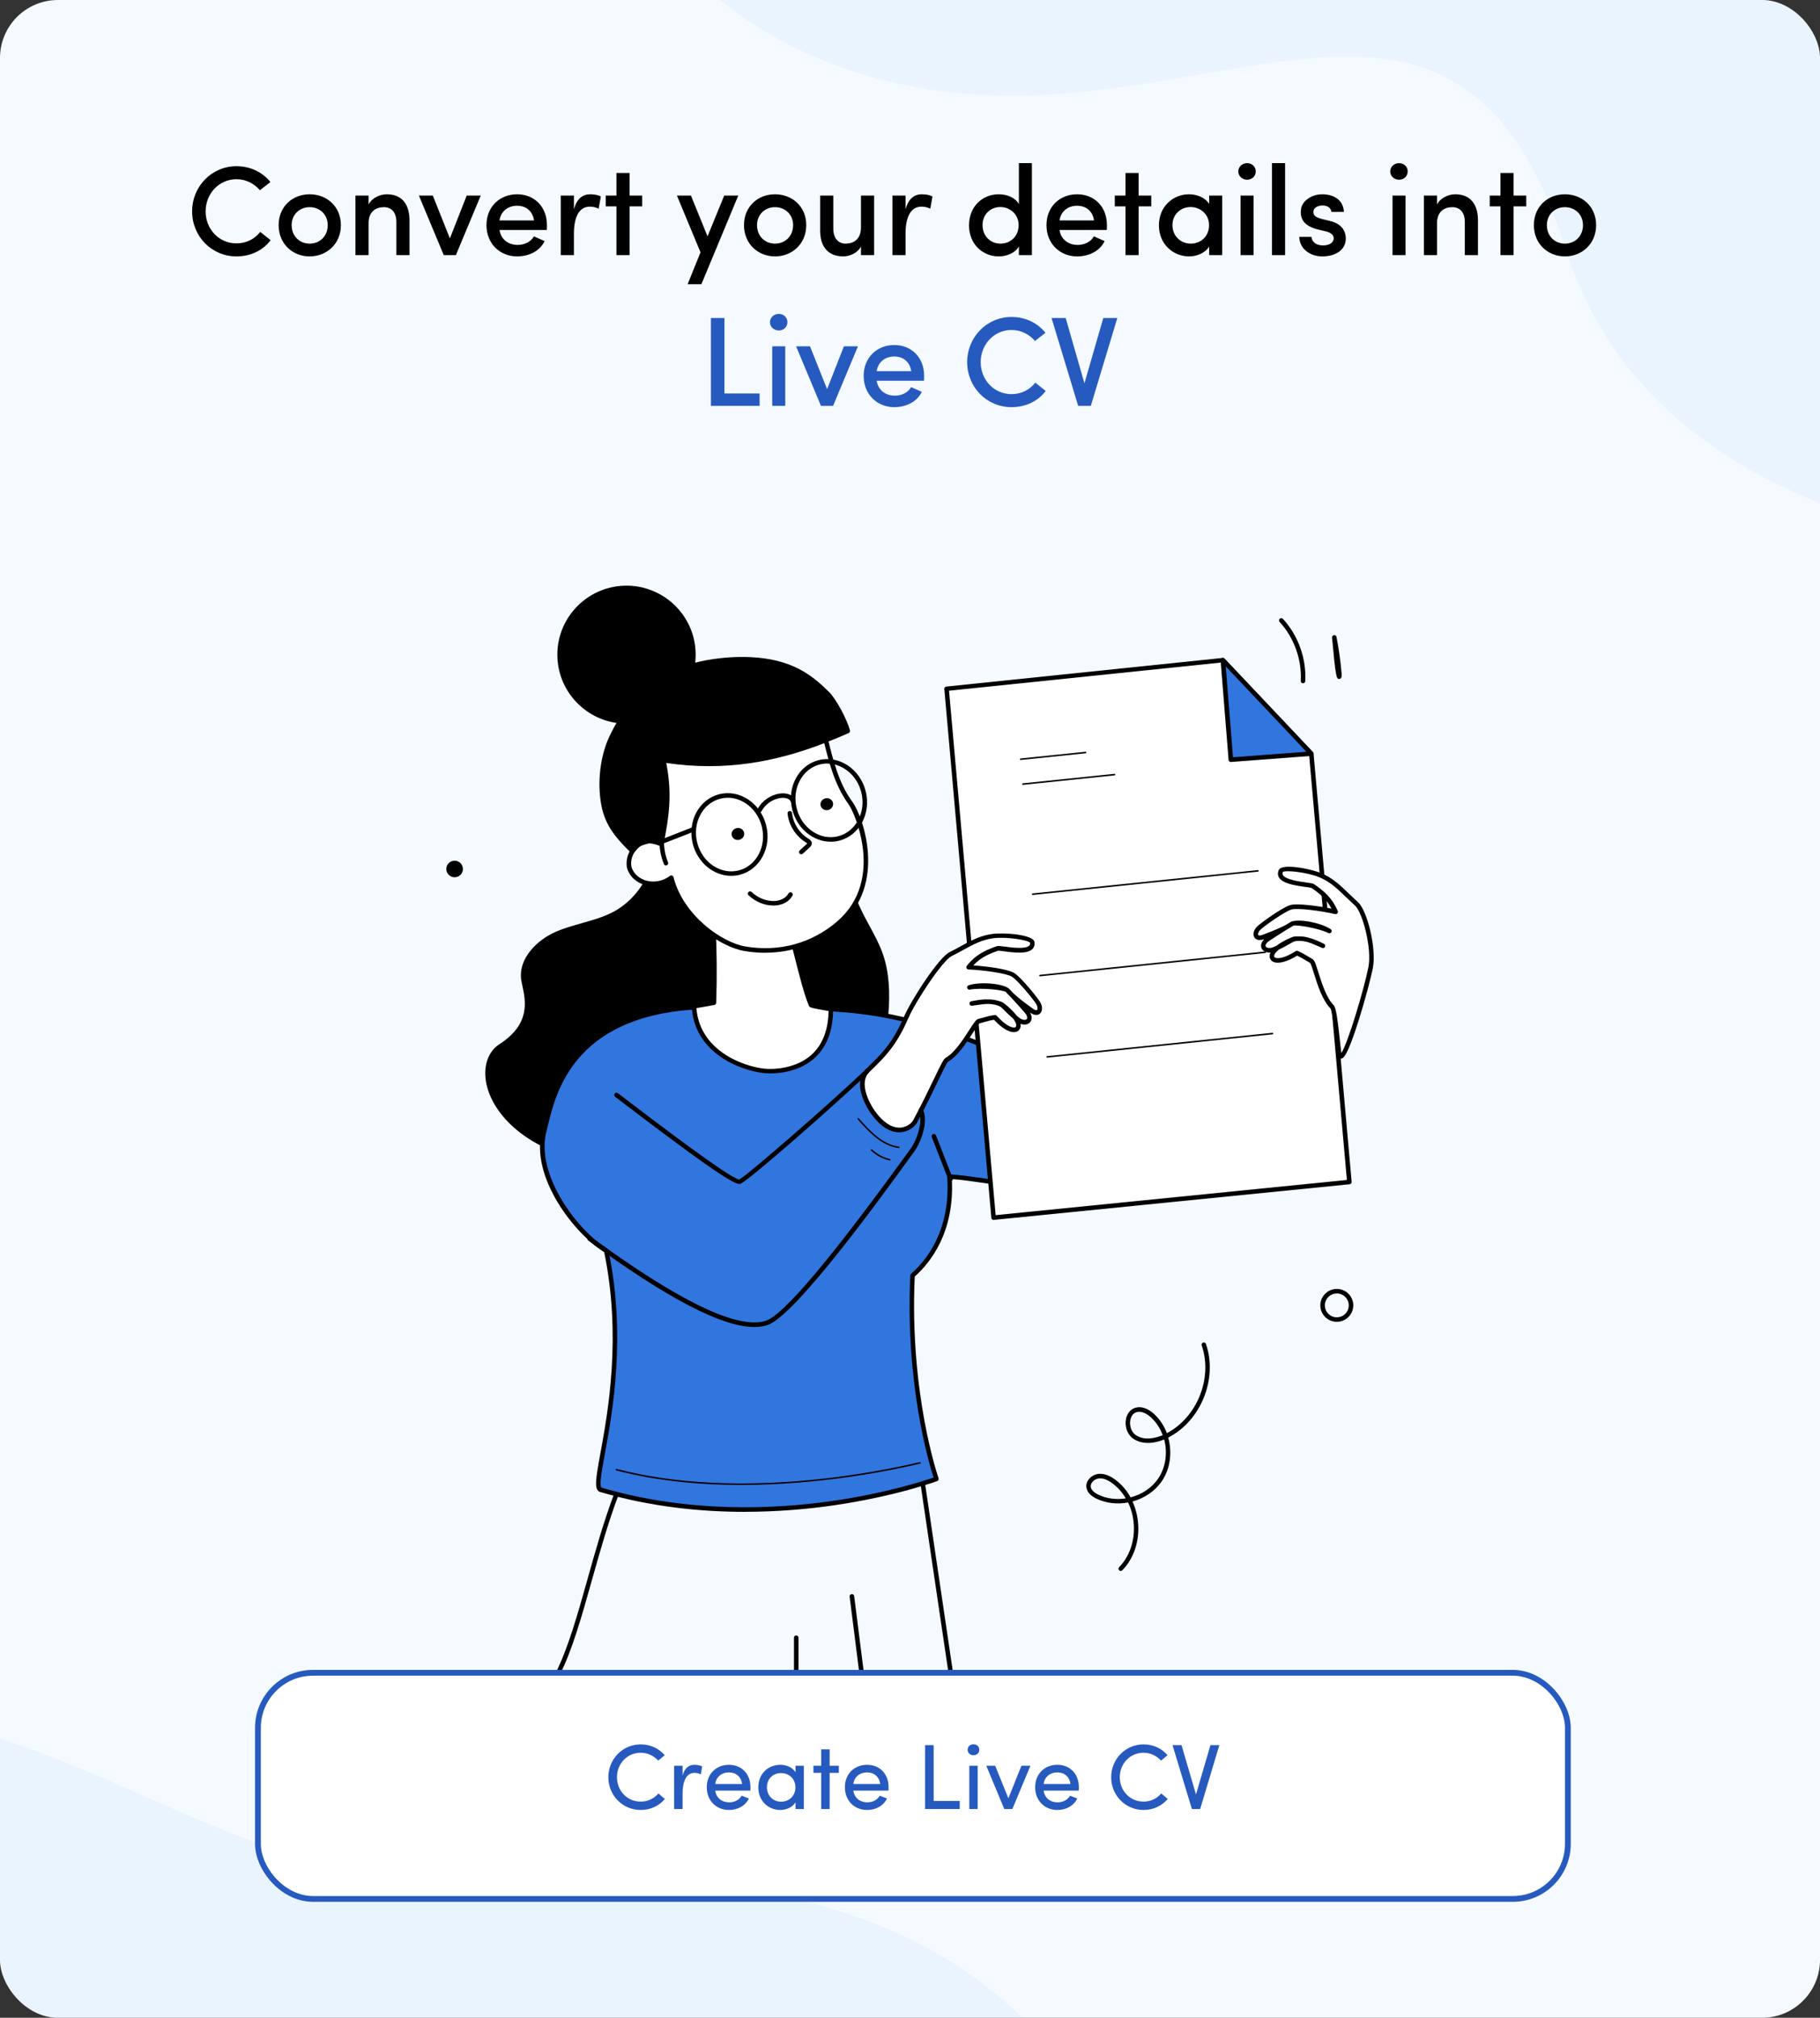 <svg width="314" height="348" viewBox="0 0 314 348" fill="none" xmlns="http://www.w3.org/2000/svg">
<rect x="0" y="0" width="314" height="348" fill="#333333" stroke="none"/>
<g clip-path="url(#clip0_3290_16811)">
<rect width="314" height="348" rx="10" fill="#F4FAFF"/>
<path opacity="0.2" d="M-166 355.519C-140.808 334.137 -113.365 292.148 -53.656 292.148C24.619 292.148 28.846 329.328 99.851 324.932C150.278 321.811 173.676 342.984 183 355.519L-166 355.519Z" fill="#C3DFFA"/>
<path opacity="0.2" d="M104.455 -46.211L362 -46.211L362 96.195C334.557 94.962 283.872 86.623 270.135 42.955C251.017 -17.819 207.03 25.728 155.599 14.562C117.33 6.253 100.98 -22.985 104.455 -46.211Z" fill="#C3DFFA"/>
<g clip-path="url(#clip1_3290_16811)">
<g clip-path="url(#clip2_3290_16811)">
<path d="M230.637 227.965C232.206 227.965 233.48 226.695 233.48 225.131C233.48 223.567 232.206 222.297 230.637 222.297C229.069 222.297 227.794 223.567 227.794 225.131C227.794 226.695 229.069 227.965 230.637 227.965ZM230.637 223.083C231.776 223.083 232.7 224.004 232.7 225.139C232.7 226.274 231.776 227.195 230.637 227.195C229.499 227.195 228.575 226.274 228.575 225.139C228.575 224.004 229.499 223.083 230.637 223.083Z" fill="black"/>
<path d="M79.477 149.871C79.477 149.3 79.007 148.831 78.433 148.831C77.86 148.831 77.39 149.3 77.39 149.871C77.39 150.443 77.86 150.911 78.433 150.911C79.007 150.911 79.477 150.443 79.477 149.871Z" fill="black"/>
<path d="M78.434 151.3C79.222 151.3 79.867 150.657 79.867 149.871C79.867 149.085 79.222 148.442 78.434 148.442C77.645 148.442 77 149.085 77 149.871C77 150.657 77.645 151.3 78.434 151.3ZM78.434 149.22C78.792 149.22 79.087 149.514 79.087 149.871C79.087 150.229 78.792 150.522 78.434 150.522C78.075 150.522 77.781 150.229 77.781 149.871C77.781 149.514 78.075 149.22 78.434 149.22Z" fill="black"/>
<path d="M113.442 141.138C114.581 147.474 111.698 154.579 105.996 157.611C102.89 159.263 99.275 159.66 96.049 161.057C92.824 162.454 89.79 165.511 90.315 168.98C90.658 171.282 92.784 176.299 86.357 180.428C81.053 183.833 84.55 197.274 103.105 200.259C108.791 201.172 104.61 197.298 110.097 195.559C115.513 193.844 120.06 189.93 123.254 185.238C126.447 180.547 128.366 175.101 129.664 169.583C131.162 163.232 131.83 156.365 129.338 150.324C126.853 144.282 120.418 139.479 113.442 141.138Z" fill="black"/>
<path d="M104.545 200.791C106.313 200.791 106.727 199.997 107.093 198.869C107.42 197.853 107.794 196.702 110.215 195.932C115.344 194.313 120.09 190.589 123.578 185.453C126.413 181.285 128.532 176.117 130.045 169.671C131.956 161.565 131.845 155.373 129.702 150.173C127.281 144.298 120.735 139.003 113.353 140.757C113.154 140.805 113.018 141.004 113.058 141.202C114.221 147.656 111.179 154.412 105.819 157.262C104.131 158.159 102.227 158.699 100.388 159.215C98.898 159.636 97.354 160.065 95.896 160.7C92.631 162.113 89.374 165.328 89.931 169.035C89.979 169.337 90.051 169.678 90.13 170.044C90.696 172.663 91.548 176.633 86.148 180.102C84.158 181.38 83.305 184 83.919 186.937C84.986 192.01 90.632 198.647 103.048 200.648C103.637 200.743 104.139 200.791 104.561 200.791H104.545ZM116.228 141.202C122.049 141.202 126.979 145.632 128.978 150.475C131.056 155.516 131.152 161.557 129.28 169.496C127.783 175.855 125.705 180.928 122.925 185.024C119.533 190.01 114.938 193.622 109.976 195.194C107.173 196.083 106.695 197.56 106.353 198.631C106.002 199.711 105.811 200.306 103.167 199.878C91.142 197.941 85.695 191.613 84.683 186.779C84.134 184.167 84.858 181.857 86.571 180.753C92.424 176.99 91.468 172.536 90.895 169.877C90.815 169.512 90.744 169.194 90.704 168.916C90.21 165.614 93.212 162.708 96.207 161.406C97.608 160.795 99.129 160.374 100.595 159.961C102.474 159.429 104.417 158.89 106.185 157.945C111.736 154.992 114.93 148.093 113.894 141.432C114.683 141.266 115.471 141.194 116.236 141.194L116.228 141.202Z" fill="black"/>
<path d="M135.764 125.809C133.885 134.954 144.174 147.918 147.933 156.468C149.151 159.247 150.927 161.779 151.931 164.645C153.125 168.051 153.157 171.751 152.831 175.347C152.217 182.135 150.171 189.105 145.376 193.971C140.582 198.838 132.571 200.957 126.662 197.528C121.477 194.511 119.104 188.041 119.431 182.063C119.757 176.085 122.313 170.48 125.013 165.138C131.496 152.301 126.94 136.875 135.756 125.801L135.764 125.809Z" fill="black"/>
<path d="M133.194 199.584C137.59 199.584 142.249 197.711 145.665 194.241C149.942 189.899 152.49 183.548 153.231 175.379C153.637 170.925 153.342 167.472 152.307 164.51C151.718 162.82 150.85 161.224 150.013 159.692C149.416 158.596 148.803 157.461 148.293 156.31C147.21 153.841 145.593 151.022 143.881 148.037C139.644 140.646 134.834 132.271 136.148 125.88C136.188 125.706 136.093 125.523 135.933 125.452C135.766 125.372 135.575 125.42 135.464 125.563C130.542 131.739 129.753 139.075 128.909 146.831C128.248 152.936 127.563 159.247 124.681 164.963C122.021 170.234 119.393 175.895 119.058 182.047C118.692 188.827 121.599 195.035 126.48 197.869C128.479 199.028 130.805 199.592 133.202 199.592L133.194 199.584ZM135.177 127.254C134.739 133.668 139.214 141.472 143.196 148.426C144.901 151.396 146.509 154.198 147.576 156.627C148.094 157.81 148.723 158.961 149.32 160.065C150.141 161.573 150.993 163.137 151.566 164.772C152.562 167.623 152.84 170.965 152.45 175.307C151.726 183.294 149.257 189.486 145.108 193.694C140.075 198.806 132.238 200.307 126.871 197.187C122.244 194.495 119.48 188.573 119.839 182.079C120.165 176.077 122.753 170.504 125.381 165.304C128.328 159.461 129.021 153.079 129.69 146.902C130.462 139.765 131.195 132.993 135.185 127.238L135.177 127.254Z" fill="black"/>
<path d="M123.159 172.942C123.326 168.067 123.246 163.256 123.047 159.612C125.022 158.628 127.149 157.945 129.331 157.588C130.31 157.429 131.417 157.366 132.166 157.961C132.636 158.334 134.873 156.365 135.104 156.905C136.697 160.628 138.322 169.591 139.915 173.315C140.034 173.6 147.52 174.625 147.639 174.91C148.157 176.125 144.334 181.015 143.944 181.269C123.525 194.797 112.511 174.537 112.511 174.537C112.511 174.537 117.401 174.037 123.151 172.942H123.159Z" fill="white"/>
<path d="M130.42 186.318C134.824 186.318 139.427 184.738 144.174 181.595C144.436 181.42 148.673 176.307 148.012 174.751C147.893 174.466 147.869 174.41 143.847 173.719C142.501 173.489 140.693 173.18 140.232 173.029C139.467 171.179 138.671 168.043 137.898 165.011C137.102 161.875 136.281 158.636 135.477 156.746C135.413 156.603 135.302 156.492 135.151 156.445C134.776 156.318 134.306 156.58 133.518 157.04C133.168 157.246 132.586 157.588 132.371 157.612C131.479 156.953 130.253 157.04 129.281 157.199C127.051 157.556 124.901 158.247 122.886 159.255C122.751 159.326 122.663 159.469 122.671 159.628C122.886 163.621 122.926 168.337 122.791 172.616C117.256 173.656 112.542 174.148 112.494 174.148C112.366 174.164 112.247 174.235 112.191 174.355C112.127 174.474 112.127 174.609 112.191 174.72C112.239 174.807 117.081 183.548 126.104 185.786C127.521 186.136 128.963 186.31 130.436 186.31L130.42 186.318ZM147.319 175.18C147.415 176.292 144.277 180.515 143.736 180.952C137.619 185.008 131.742 186.382 126.295 185.032C118.849 183.19 114.341 176.72 113.179 174.855C114.668 174.68 118.705 174.18 123.245 173.322C123.428 173.291 123.555 173.132 123.563 172.949C123.715 168.654 123.675 163.891 123.468 159.842C125.347 158.929 127.346 158.302 129.409 157.969C130.245 157.834 131.288 157.747 131.941 158.263C132.387 158.612 133.064 158.215 133.916 157.715C134.203 157.548 134.609 157.31 134.832 157.231C135.597 159.088 136.385 162.2 137.142 165.209C137.938 168.345 138.758 171.584 139.563 173.473C139.682 173.759 139.706 173.815 143.712 174.497C145.042 174.728 146.81 175.029 147.319 175.188V175.18Z" fill="black"/>
<path d="M141.981 125.595C143.088 130.016 143.988 134.756 146.735 138.503C148.232 140.551 152.78 152.158 144.768 159.144C140.555 162.812 134.782 164.677 128.506 163.621C124.254 162.899 117.524 158.104 115.812 151.38C113.287 153.285 109.72 152.483 108.676 149.951C108.071 148.49 108.963 146.013 110.715 145.418C112.069 144.957 112.228 144.91 113.55 145.283C113.048 142.012 112.252 138.789 110.827 135.359C112.642 130.54 117.102 126.69 121.968 123.872C123.577 122.943 125.273 122.094 127.097 121.617C132.305 120.276 140.85 121.054 141.989 125.595H141.981Z" fill="white"/>
<path d="M132.028 164.312C136.838 164.312 141.353 162.637 145.025 159.446C153.052 152.451 148.895 140.789 147.056 138.281C144.682 135.05 143.711 131.025 142.763 127.135C142.628 126.587 142.5 126.047 142.365 125.507C142.046 124.229 141.178 123.165 139.801 122.347C136.44 120.355 130.698 120.291 126.995 121.244C124.98 121.76 123.14 122.744 121.771 123.538C117.741 125.864 112.517 129.786 110.462 135.224C110.43 135.319 110.43 135.423 110.462 135.51C111.681 138.432 112.509 141.385 113.066 144.759C112.158 144.544 111.8 144.648 110.589 145.052C109.721 145.346 108.965 146.085 108.511 147.077C108.041 148.101 107.969 149.26 108.312 150.102C108.822 151.34 109.913 152.261 111.298 152.642C112.724 153.031 114.285 152.793 115.575 152.015C117.574 158.771 124.247 163.304 128.436 164.018C129.647 164.225 130.841 164.32 132.02 164.32L132.028 164.312ZM141.983 125.594L141.6 125.69C141.736 126.222 141.863 126.761 141.999 127.309C142.962 131.279 143.958 135.375 146.418 138.733C147.446 140.138 152.654 151.753 144.507 158.85C140.119 162.677 134.457 164.233 128.572 163.232C124.582 162.558 117.884 157.913 116.196 151.276C116.164 151.149 116.069 151.046 115.949 151.007C115.83 150.967 115.686 150.983 115.583 151.062C114.412 151.951 112.891 152.253 111.513 151.88C110.359 151.562 109.459 150.808 109.044 149.8C108.782 149.157 108.853 148.228 109.228 147.394C109.594 146.601 110.183 146.013 110.844 145.783C112.158 145.338 112.238 145.314 113.441 145.648C113.568 145.688 113.703 145.648 113.807 145.568C113.902 145.481 113.958 145.346 113.934 145.219C113.377 141.591 112.525 138.455 111.242 135.351C113.249 130.199 118.275 126.452 122.161 124.213C123.491 123.443 125.267 122.498 127.186 122.006C130.73 121.093 136.217 121.141 139.394 123.022C140.589 123.729 141.33 124.634 141.6 125.698L141.983 125.602V125.594Z" fill="black"/>
<path d="M126.159 151.054C126.645 151.054 127.139 150.999 127.625 150.872C129.321 150.443 130.73 149.308 131.591 147.688C132.443 146.077 132.65 144.171 132.18 142.322C131.208 138.487 127.577 136.09 124.081 136.979C120.593 137.86 118.546 141.694 119.525 145.529C120.362 148.823 123.165 151.054 126.151 151.054H126.159ZM125.554 137.582C128.19 137.582 130.675 139.583 131.423 142.52C131.845 144.179 131.662 145.886 130.898 147.331C130.141 148.76 128.915 149.752 127.433 150.125C124.367 150.903 121.158 148.76 120.29 145.346C119.422 141.933 121.214 138.527 124.28 137.749C124.702 137.638 125.132 137.59 125.554 137.59V137.582Z" fill="black"/>
<path d="M143.328 145.171C143.814 145.171 144.308 145.116 144.793 144.989C148.282 144.108 150.328 140.273 149.349 136.439C148.377 132.612 144.746 130.215 141.25 131.096C139.553 131.525 138.144 132.66 137.284 134.279C136.432 135.891 136.224 137.796 136.694 139.646C137.531 142.941 140.334 145.171 143.32 145.171H143.328ZM142.723 131.691C145.359 131.691 147.844 133.692 148.592 136.629C149.46 140.043 147.668 143.449 144.602 144.227C141.536 145.005 138.327 142.861 137.459 139.448C137.037 137.788 137.22 136.082 137.984 134.637C138.741 133.208 139.967 132.215 141.449 131.842C141.871 131.731 142.301 131.683 142.723 131.683V131.691Z" fill="black"/>
<path d="M96.597 113.837C96.072 107.502 100.802 101.953 107.149 101.429C113.505 100.905 119.071 105.62 119.597 111.948C120.122 118.275 115.392 123.832 109.045 124.356C102.69 124.88 97.123 120.164 96.597 113.837Z" fill="black"/>
<path d="M108.073 124.793C108.407 124.793 108.734 124.777 109.068 124.753C115.622 124.213 120.52 118.457 119.979 111.924C119.437 105.39 113.663 100.508 107.109 101.048C100.555 101.587 95.657 107.343 96.199 113.877C96.462 117.044 97.943 119.918 100.372 121.974C102.546 123.816 105.246 124.801 108.073 124.801V124.793ZM108.105 101.778C113.839 101.778 118.728 106.184 119.206 111.979C119.708 118.084 115.137 123.467 109.005 123.967C106.034 124.213 103.151 123.284 100.882 121.363C98.612 119.442 97.226 116.759 96.979 113.797C96.732 110.836 97.664 107.962 99.591 105.7C101.519 103.437 104.21 102.056 107.181 101.81C107.491 101.786 107.794 101.77 108.105 101.77V101.778Z" fill="black"/>
<path d="M114.092 145.569C115.143 140.281 115.605 136.598 114.459 131.12C126.866 133.089 136.781 130.239 146.258 126.079C145.812 124.364 144.036 120.887 142.738 119.609C139.56 116.473 136.176 114.012 129.335 113.718C124.541 113.512 118.584 114.464 114.427 116.838C110.293 119.196 107.466 123.038 105.531 127.087C103.986 130.302 103.397 134.819 104.122 138.757C104.743 142.131 106.431 144.14 109.107 146.775C109.728 146.037 110.301 145.315 111.289 145.132C112.276 144.949 113.049 145.18 114.084 145.569H114.092Z" fill="black"/>
<path d="M109.115 147.164C109.115 147.164 109.123 147.164 109.131 147.164C109.242 147.164 109.338 147.109 109.409 147.029L109.489 146.934C110.063 146.251 110.556 145.664 111.369 145.513C112.284 145.338 113.017 145.576 113.957 145.934C114.06 145.973 114.188 145.965 114.283 145.91C114.387 145.854 114.459 145.759 114.474 145.648C115.414 140.892 116.011 137.066 114.952 131.588C117.525 131.969 119.985 132.136 122.343 132.136C131.907 132.136 139.775 129.349 146.417 126.428C146.592 126.349 146.688 126.158 146.64 125.975C146.17 124.173 144.331 120.625 143.017 119.331C140.118 116.465 136.669 113.639 129.359 113.329C125.058 113.146 118.831 113.877 114.236 116.504C110.524 118.624 107.482 122.125 105.181 126.92C103.564 130.302 103.007 134.867 103.739 138.828C104.408 142.456 106.359 144.616 108.836 147.053C108.908 147.124 109.011 147.164 109.115 147.164ZM111.974 144.679C111.735 144.679 111.48 144.703 111.217 144.751C110.254 144.933 109.64 145.553 109.083 146.204C106.439 143.568 105.061 141.702 104.512 138.693C103.819 134.938 104.36 130.445 105.889 127.262C108.119 122.609 111.058 119.22 114.626 117.179C119.077 114.639 125.138 113.924 129.327 114.107C136.359 114.409 139.672 117.132 142.467 119.886C143.606 121.014 145.238 124.102 145.788 125.856C137.553 129.445 127.416 132.779 114.522 130.731C114.395 130.715 114.267 130.755 114.18 130.85C114.092 130.945 114.052 131.072 114.076 131.199C115.215 136.653 114.697 140.432 113.798 145.044C113.184 144.83 112.611 144.679 111.974 144.679Z" fill="black"/>
<path d="M133.461 156.175C134.918 156.175 136.137 155.54 136.726 154.46C136.83 154.269 136.758 154.031 136.567 153.928C136.376 153.825 136.137 153.896 136.033 154.087C135.571 154.928 134.568 155.413 133.381 155.397C132.035 155.373 130.721 154.817 129.678 153.841C129.519 153.69 129.272 153.698 129.129 153.857C128.977 154.015 128.985 154.262 129.145 154.404C130.331 155.516 131.828 156.151 133.373 156.175C133.405 156.175 133.437 156.175 133.469 156.175H133.461Z" fill="black"/>
<path d="M126.252 144.1C126.109 143.544 126.467 142.98 127.057 142.83C127.638 142.679 128.227 143.012 128.371 143.56C128.514 144.116 128.156 144.679 127.566 144.83C126.985 144.981 126.396 144.648 126.252 144.1Z" fill="black"/>
<path d="M141.584 138.963C141.441 138.408 141.799 137.844 142.389 137.693C142.97 137.542 143.559 137.876 143.703 138.423C143.846 138.979 143.488 139.543 142.898 139.694C142.317 139.844 141.728 139.511 141.584 138.963Z" fill="black"/>
<path d="M138.231 147.339C138.326 147.339 138.422 147.307 138.494 147.236L139.656 146.18C139.8 146.053 140.062 145.807 140.062 145.441C140.062 145.005 139.672 144.767 139.473 144.64C137.896 143.671 136.845 142.02 136.654 140.226C136.63 140.011 136.439 139.853 136.224 139.876C136.009 139.9 135.85 140.091 135.874 140.305C136.081 142.337 137.275 144.203 139.059 145.307C139.107 145.33 139.226 145.41 139.274 145.465C139.258 145.481 139.218 145.529 139.131 145.608L137.968 146.664C137.809 146.807 137.801 147.053 137.944 147.212C138.024 147.299 138.127 147.339 138.231 147.339Z" fill="black"/>
<path d="M131.049 140.107C131.192 140.107 131.327 140.027 131.399 139.892C132.02 138.694 133.326 137.796 134.712 137.622C135.413 137.534 136.225 137.717 136.424 138.233C136.504 138.432 136.727 138.535 136.926 138.463C137.125 138.384 137.229 138.162 137.157 137.963C136.799 137.018 135.62 136.725 134.617 136.852C132.976 137.058 131.447 138.114 130.706 139.535C130.611 139.726 130.682 139.964 130.874 140.059C130.929 140.091 130.993 140.099 131.057 140.099L131.049 140.107Z" fill="black"/>
<path d="M114.426 145.457C114.474 145.457 114.522 145.449 114.57 145.433L119.547 143.488C119.746 143.409 119.85 143.187 119.77 142.98C119.69 142.782 119.467 142.679 119.26 142.758L114.283 144.703C114.084 144.782 113.98 145.005 114.06 145.211C114.124 145.362 114.267 145.457 114.426 145.457Z" fill="black"/>
<path d="M114.891 149.26C114.939 149.26 114.986 149.252 115.042 149.228C115.241 149.149 115.337 148.919 115.257 148.72C114.763 147.521 114.524 146.196 114.556 144.902C114.556 144.687 114.389 144.505 114.174 144.505C113.959 144.505 113.776 144.671 113.776 144.886C113.744 146.291 114.007 147.72 114.54 149.022C114.604 149.173 114.747 149.268 114.899 149.268L114.891 149.26Z" fill="black"/>
<path d="M104.58 215.668C99.746 212.866 91.734 202.934 93.924 194.884C95.095 190.597 97.157 175.156 119.743 173.712C120.197 180.888 127.221 184.127 131.696 184.659C134.133 184.953 143.339 184.675 143.339 174.029C149.432 174.362 157.125 175.299 168.975 180.007C177.95 183.571 193.248 185.929 193.248 185.929C193.248 185.929 208.722 166.201 214.272 158.112C217.323 153.674 222.826 172.076 226.234 164.304C226.752 163.129 210.386 195.75 209.056 198.219C202.104 211.111 170.018 202.95 163.814 202.95C164.419 211.937 160.573 217.248 157.443 219.971C156.479 240.715 161.56 255.068 161.56 255.068C161.56 255.068 133.106 265.611 103.64 256.934C101.378 256.267 109.278 238.111 104.58 215.676V215.668Z" fill="#3176DF"/>
<path d="M128.525 260.737C134.275 260.737 139.459 260.252 143.704 259.641C154.415 258.101 161.622 255.465 161.694 255.434C161.893 255.362 161.997 255.14 161.925 254.941C161.877 254.799 156.9 240.493 157.816 220.161C160.492 217.788 164.704 212.548 164.219 203.355C165.517 203.419 167.651 203.72 170.279 204.101C181.962 205.792 203.719 208.928 209.389 198.401C210.074 197.131 214.605 188.136 218.993 179.443C221.924 173.624 224.934 167.654 226.089 165.408C226.264 165.138 226.432 164.828 226.583 164.463C226.71 164.161 226.519 163.979 226.4 163.923C226.057 163.764 225.914 164.034 225.715 164.415C225.635 164.566 225.532 164.765 225.412 165.011C225.07 165.535 224.703 165.812 224.329 165.852C223.055 165.971 221.351 163.542 219.846 161.398C218.205 159.049 216.779 157.024 215.362 157.024C214.82 157.024 214.351 157.318 213.952 157.897C208.752 165.471 194.656 183.508 193.079 185.517C191.144 185.207 177.351 182.928 169.116 179.658C157.298 174.966 149.462 173.989 143.362 173.656C143.258 173.656 143.147 173.688 143.075 173.759C142.995 173.831 142.955 173.934 142.955 174.045C142.955 177.53 141.944 180.198 139.953 181.96C137.349 184.262 133.574 184.508 131.75 184.294C127.936 183.841 120.601 181.039 120.139 173.704C120.139 173.6 120.083 173.505 120.004 173.434C119.924 173.362 119.821 173.33 119.717 173.338C98.438 174.696 95.077 188.533 93.811 193.741C93.715 194.138 93.628 194.495 93.548 194.797C91.294 203.061 99.346 212.993 104.236 215.93C107.262 230.545 104.881 243.565 103.598 250.575C102.794 254.981 102.428 256.99 103.535 257.315C112.263 259.887 120.896 260.745 128.533 260.745L128.525 260.737ZM161.065 254.83C159.496 255.37 152.87 257.537 143.569 258.871C133.765 260.276 118.889 261.015 103.75 256.561C103.75 256.561 103.535 256.442 103.646 255.156C103.742 254.1 104.013 252.599 104.363 250.702C105.661 243.613 108.074 230.426 104.96 215.589C104.936 215.478 104.873 215.39 104.777 215.335C99.903 212.508 92.218 202.641 94.305 194.988C94.384 194.686 94.472 194.321 94.576 193.916C95.913 188.422 99.027 175.593 119.383 174.132C120.107 181.69 127.681 184.58 131.655 185.056C132.196 185.12 137.014 185.596 140.471 182.532C142.557 180.682 143.656 177.967 143.728 174.45C149.709 174.799 157.378 175.831 168.83 180.372C177.741 183.913 193.04 186.295 193.191 186.318C193.334 186.342 193.47 186.287 193.557 186.175C193.708 185.977 209.094 166.344 214.597 158.334C214.964 157.802 215.266 157.802 215.362 157.802C216.373 157.802 217.878 159.954 219.208 161.843C220.992 164.391 222.673 166.797 224.409 166.622C224.48 166.622 224.544 166.606 224.608 166.59C224.305 167.194 223.947 167.892 223.557 168.662C222.155 171.441 220.26 175.188 218.301 179.086C214.12 187.374 209.389 196.766 208.712 198.028C203.297 208.071 181.898 204.982 170.399 203.323C167.436 202.895 165.095 202.561 163.812 202.561C163.701 202.561 163.597 202.609 163.526 202.688C163.454 202.768 163.414 202.871 163.422 202.982C164.051 212.247 159.783 217.423 157.187 219.685C157.107 219.757 157.059 219.852 157.051 219.963C156.175 238.722 160.293 252.449 161.073 254.838L161.065 254.83Z" fill="black"/>
<path d="M210.984 113.853L226.235 129.977L232.805 203.855L171.428 210L163.313 118.783L210.984 113.853Z" fill="white"/>
<path d="M171.427 210.389C171.427 210.389 171.451 210.389 171.467 210.389L232.844 204.244C233.059 204.22 233.21 204.038 233.194 203.823L226.624 129.945C226.624 129.857 226.576 129.778 226.521 129.715L211.27 113.591C211.182 113.504 211.063 113.456 210.943 113.472L163.272 118.41C163.057 118.434 162.906 118.616 162.922 118.83L171.037 210.047C171.045 210.151 171.101 210.246 171.18 210.317C171.252 210.373 171.34 210.405 171.427 210.405V210.389ZM232.382 203.506L171.778 209.571L163.734 119.124L210.832 114.25L225.852 130.135L232.374 203.498L232.382 203.506Z" fill="black"/>
<path d="M226.234 129.977L212.361 131.025L210.984 113.853L226.234 129.977Z" fill="#3176DF"/>
<path d="M212.363 131.414C212.363 131.414 212.387 131.414 212.395 131.414L226.259 130.366C226.411 130.358 226.538 130.254 226.594 130.12C226.65 129.977 226.618 129.818 226.514 129.715L211.264 113.591C211.152 113.472 210.969 113.432 210.818 113.504C210.666 113.567 210.571 113.726 210.587 113.893L211.965 131.064C211.98 131.271 212.156 131.421 212.355 131.421L212.363 131.414ZM225.391 129.651L212.729 130.604L211.471 114.925L225.391 129.651Z" fill="black"/>
<path d="M176.093 131.072C176.093 131.072 176.101 131.072 176.109 131.072L187.306 129.913C187.377 129.913 187.433 129.842 187.425 129.77C187.425 129.699 187.353 129.651 187.282 129.651L176.085 130.81C176.013 130.81 175.957 130.882 175.965 130.953C175.965 131.017 176.029 131.072 176.093 131.072Z" fill="black"/>
<path d="M176.475 135.359C176.475 135.359 176.482 135.359 176.49 135.359L192.299 133.724C192.37 133.724 192.418 133.652 192.418 133.581C192.418 133.509 192.346 133.462 192.275 133.462L176.467 135.097C176.395 135.097 176.339 135.169 176.347 135.24C176.347 135.303 176.411 135.359 176.475 135.359Z" fill="black"/>
<path d="M178.165 154.349C178.165 154.349 178.173 154.349 178.181 154.349L217.044 150.324C217.116 150.324 217.171 150.252 217.163 150.181C217.163 150.109 217.092 150.062 217.02 150.062L178.157 154.087C178.085 154.087 178.029 154.158 178.037 154.23C178.037 154.293 178.101 154.349 178.165 154.349Z" fill="black"/>
<path d="M179.415 168.385C179.415 168.385 179.423 168.385 179.431 168.385L218.294 164.36C218.366 164.36 218.421 164.288 218.413 164.217C218.413 164.145 218.342 164.09 218.27 164.098L179.407 168.123C179.335 168.123 179.287 168.194 179.287 168.266C179.287 168.329 179.351 168.385 179.415 168.385Z" fill="black"/>
<path d="M180.665 182.412C180.665 182.412 180.673 182.412 180.681 182.412L219.544 178.387C219.616 178.387 219.671 178.316 219.663 178.245C219.663 178.173 219.592 178.118 219.52 178.126L180.657 182.15C180.585 182.15 180.529 182.222 180.537 182.293C180.537 182.357 180.601 182.412 180.665 182.412Z" fill="black"/>
<path d="M149.673 184.659C151.735 182.603 154.093 180.682 156.251 175.672C157.637 172.473 162.279 165.431 163.992 164.574C166.859 163.129 168.587 161.819 171.286 161.462C173.54 161.16 177.968 161.74 178.095 162.518C178.494 164.955 172.616 163.407 172.115 163.582C170.379 164.193 168.666 164.884 167.113 166.844C169.519 166.932 173.723 167.472 174.791 168.138C175.913 168.837 178.844 172.457 179.179 173.1C179.76 174.212 179.155 175.315 177.761 174.148C177.689 174.085 174.854 172.1 173.827 170.838C173.413 170.33 169.184 169.941 167.249 170.314C169.248 169.655 173.015 170.099 173.851 170.846C174.05 171.02 177.18 174.426 177.371 174.767C178.191 176.204 176.789 176.736 175.682 175.911C174.432 174.974 173.11 173.449 172.784 173.283C171.008 172.378 169.176 172.894 167.647 173.076C169.144 172.791 170.872 172.489 172.696 173.188C173.023 173.315 176.367 175.974 175.595 177.292C175.181 177.998 173.588 177.625 171.645 175.45C170.49 175.609 169.837 175.879 168.873 176.109C168.205 176.268 165.927 181.309 163.339 182.778C162.821 183.071 161.061 187.446 157.899 193.36C157.215 194.638 154.069 196.639 150.621 191.86C149.378 190.137 147.714 186.604 149.665 184.659H149.673Z" fill="white"/>
<path d="M155.15 195.281C155.238 195.281 155.317 195.281 155.397 195.273C156.775 195.178 157.85 194.313 158.256 193.55C159.769 190.716 160.972 188.224 161.848 186.398C162.612 184.81 163.337 183.301 163.56 183.111C165.256 182.15 166.761 179.8 167.868 178.086C168.306 177.403 168.808 176.625 168.999 176.49C169.326 176.411 169.612 176.331 169.891 176.252C170.393 176.109 170.863 175.974 171.492 175.879C172.814 177.308 174.144 178.102 175.075 178.006C175.45 177.967 175.752 177.792 175.92 177.498C176.079 177.228 176.127 176.927 176.063 176.577C176.644 176.792 177.242 176.736 177.624 176.395C177.791 176.244 178.293 175.68 177.719 174.632C178.627 175.283 179.177 175.005 179.384 174.839C179.854 174.466 179.901 173.68 179.511 172.925C179.145 172.219 176.166 168.551 174.988 167.813C173.873 167.114 170.17 166.654 167.916 166.503C169.23 165.098 170.648 164.51 172.208 163.963C172.336 163.955 172.79 164.01 173.188 164.066C175.227 164.336 177.281 164.534 178.126 163.669C178.333 163.454 178.564 163.065 178.468 162.454C178.261 161.168 173.156 160.811 171.221 161.073C169.119 161.359 167.558 162.208 165.742 163.2C165.137 163.534 164.508 163.875 163.807 164.225C161.983 165.145 157.292 172.274 155.883 175.521C153.995 179.896 152.012 181.825 150.093 183.69C149.854 183.921 149.615 184.159 149.384 184.389C147.25 186.517 148.954 190.232 150.3 192.098C152.172 194.694 153.924 195.289 155.142 195.289L155.15 195.281ZM171.651 175.061C171.651 175.061 171.611 175.061 171.595 175.061C170.807 175.172 170.241 175.331 169.684 175.49C169.405 175.569 169.111 175.648 168.792 175.728C168.402 175.823 168.051 176.355 167.215 177.657C166.212 179.213 164.707 181.563 163.162 182.436C162.803 182.643 162.389 183.468 161.147 186.048C160.271 187.866 159.076 190.359 157.571 193.169C157.316 193.654 156.504 194.4 155.349 194.479C154.338 194.543 152.745 194.106 150.953 191.621C149.838 190.073 148.19 186.683 149.958 184.921C150.189 184.691 150.428 184.461 150.659 184.23C152.538 182.396 154.664 180.324 156.615 175.807C158.033 172.521 162.636 165.669 164.173 164.899C164.89 164.542 165.519 164.193 166.132 163.859C167.948 162.867 169.381 162.089 171.34 161.819C173.594 161.517 177.313 162.113 177.711 162.581C177.751 162.875 177.656 163.01 177.576 163.089C176.939 163.74 174.478 163.415 173.3 163.256C172.471 163.145 172.177 163.113 171.978 163.185C170.154 163.828 168.386 164.566 166.801 166.574C166.714 166.694 166.69 166.844 166.753 166.979C166.817 167.114 166.944 167.202 167.096 167.202C169.748 167.305 173.674 167.876 174.582 168.44C175.617 169.083 178.492 172.608 178.826 173.251C179.065 173.719 179.025 174.1 178.906 174.196C178.81 174.267 178.5 174.227 178.006 173.823C177.998 173.815 177.942 173.775 177.863 173.719C176.358 172.632 175.418 171.854 174.829 171.298C174.438 170.877 174.16 170.584 174.104 170.536C173.085 169.615 169.103 169.266 167.12 169.925C166.921 169.988 166.809 170.195 166.865 170.393C166.921 170.591 167.112 170.718 167.319 170.679C169.27 170.298 173.116 170.742 173.53 171.076C173.682 171.266 173.921 171.52 174.287 171.862C175.259 172.91 176.875 174.696 177.027 174.942C177.242 175.323 177.281 175.641 177.122 175.783C176.915 175.966 176.397 175.942 175.92 175.585C175.744 175.458 175.569 175.315 175.394 175.164C174.526 174.005 173.124 172.918 172.846 172.806C172.551 172.695 172.264 172.608 171.978 172.544C171.468 172.409 170.966 172.362 170.472 172.362C169.381 172.33 168.394 172.529 167.574 172.687C167.367 172.727 167.231 172.925 167.263 173.132C167.295 173.338 167.486 173.481 167.693 173.457C167.956 173.426 168.219 173.386 168.497 173.346C169.166 173.243 169.851 173.14 170.536 173.148C170.926 173.164 171.325 173.203 171.723 173.291C172.017 173.362 172.312 173.473 172.607 173.624C172.702 173.68 173.053 174.021 173.355 174.331C173.769 174.736 174.287 175.252 174.837 175.72C175.044 176.006 175.203 176.292 175.283 176.554C175.346 176.776 175.346 176.95 175.267 177.085C175.243 177.133 175.179 177.197 175.02 177.212C174.486 177.268 173.371 176.768 171.954 175.18C171.882 175.093 171.77 175.053 171.659 175.053L171.651 175.061Z" fill="black"/>
<path d="M236.46 166.924C237.121 163.502 235.457 157.183 234.031 155.897C231.65 153.745 230.328 152.03 227.827 150.967C225.741 150.078 221.313 149.466 220.986 150.189C219.959 152.435 226.036 152.499 226.466 152.793C227.979 153.841 229.444 154.96 230.424 157.262C228.082 156.714 223.885 156.127 222.675 156.484C221.409 156.857 217.618 159.58 217.124 160.112C216.272 161.033 216.559 162.256 218.215 161.501C218.303 161.462 221.568 160.295 222.89 159.35C223.423 158.969 227.604 159.707 229.372 160.581C227.62 159.422 223.869 158.85 222.866 159.35C222.627 159.469 218.709 161.922 218.43 162.2C217.259 163.367 218.462 164.256 219.752 163.748C221.209 163.177 222.89 162.057 223.248 161.978C225.199 161.573 226.832 162.557 228.249 163.137C226.88 162.462 225.295 161.724 223.352 161.906C223.001 161.938 219.075 163.621 219.473 165.098C219.688 165.892 221.321 165.947 223.766 164.367C224.833 164.828 225.39 165.264 226.258 165.733C226.864 166.066 227.716 171.528 229.826 173.624C230.248 174.045 230.615 177.927 231.013 181.476C231.467 185.532 235.767 170.568 236.468 166.916L236.46 166.924Z" fill="white"/>
<path d="M231.346 182.571C231.744 182.571 232.429 182.277 234.436 175.895C235.559 172.322 236.538 168.567 236.849 166.995C237.526 163.478 235.861 157.016 234.3 155.603C233.719 155.079 233.201 154.579 232.708 154.103C231.218 152.674 229.936 151.435 227.985 150.609C226.185 149.847 221.176 148.847 220.635 150.03C220.38 150.594 220.491 151.022 220.635 151.292C221.216 152.348 223.255 152.705 225.293 152.975C225.692 153.031 226.137 153.086 226.265 153.134C227.627 154.079 228.837 155.023 229.729 156.714C227.515 156.262 223.82 155.738 222.562 156.111C221.224 156.508 217.385 159.263 216.836 159.842C216.254 160.462 216.095 161.24 216.454 161.724C216.605 161.938 217.059 162.351 218.118 161.962C217.282 162.827 217.616 163.502 217.736 163.693C218.014 164.121 218.572 164.328 219.193 164.28C219.042 164.598 219.01 164.907 219.09 165.209C219.177 165.534 219.416 165.788 219.766 165.923C220.642 166.257 222.14 165.844 223.788 164.82C224.37 165.082 224.792 165.336 225.238 165.606C225.484 165.757 225.747 165.916 226.034 166.074C226.185 166.257 226.456 167.138 226.703 167.908C227.308 169.853 228.144 172.521 229.538 173.91C229.825 174.307 230.175 177.53 230.454 180.11C230.502 180.586 230.557 181.063 230.613 181.531C230.645 181.809 230.725 182.547 231.29 182.571C231.306 182.571 231.33 182.571 231.346 182.571ZM236.076 166.852C235.415 170.274 232.556 179.975 231.417 181.603C231.417 181.555 231.402 181.507 231.394 181.444C231.338 180.975 231.29 180.499 231.234 180.023C230.749 175.617 230.51 173.775 230.088 173.354C228.829 172.1 228.001 169.432 227.444 167.67C226.982 166.193 226.783 165.59 226.432 165.399C226.145 165.241 225.883 165.082 225.636 164.931C225.142 164.637 224.632 164.328 223.908 164.01C223.788 163.955 223.653 163.97 223.541 164.042C221.757 165.193 220.539 165.376 220.045 165.185C219.894 165.13 219.854 165.05 219.838 164.995C219.798 164.844 219.838 164.677 219.966 164.479C220.109 164.248 220.34 164.01 220.619 163.788C221.264 163.478 221.909 163.121 222.41 162.835C222.785 162.621 223.215 162.383 223.326 162.351C223.661 162.28 223.979 162.256 224.298 162.264C224.68 162.287 225.046 162.343 225.405 162.422C226.082 162.597 226.719 162.883 227.356 163.161C227.611 163.272 227.858 163.383 228.105 163.486C228.296 163.566 228.519 163.478 228.606 163.288C228.694 163.097 228.606 162.867 228.423 162.78C227.682 162.414 226.775 161.97 225.715 161.708C225.238 161.581 224.736 161.494 224.21 161.494C223.916 161.486 223.621 161.494 223.31 161.517C223.016 161.549 221.375 162.224 220.228 163.113C220.021 163.208 219.814 163.304 219.607 163.383C219.05 163.597 218.54 163.486 218.389 163.256C218.269 163.073 218.389 162.78 218.707 162.47C218.914 162.28 220.953 160.986 222.164 160.223C222.602 159.993 222.904 159.803 223.111 159.66C223.135 159.652 223.159 159.644 223.183 159.636C223.876 159.493 227.483 160.073 229.196 160.922C229.379 161.017 229.602 160.946 229.705 160.771C229.809 160.597 229.753 160.366 229.586 160.255C227.842 159.096 223.908 158.39 222.689 159.001C222.625 159.033 222.275 159.247 221.789 159.549C221.073 159.922 219.966 160.422 218.222 161.081C218.126 161.12 218.062 161.144 218.054 161.144C217.473 161.406 217.154 161.367 217.091 161.271C216.995 161.144 217.059 160.763 217.417 160.382C217.903 159.858 221.622 157.215 222.793 156.865C223.812 156.564 227.754 157.048 230.342 157.651C230.486 157.683 230.637 157.635 230.733 157.524C230.828 157.413 230.852 157.254 230.796 157.119C229.801 154.769 228.296 153.587 226.703 152.483C226.528 152.364 226.233 152.316 225.413 152.205C224.234 152.046 221.781 151.713 221.335 150.911C221.28 150.816 221.224 150.657 221.335 150.379C221.853 150.038 225.588 150.435 227.682 151.324C229.498 152.094 230.677 153.229 232.166 154.666C232.668 155.15 233.185 155.651 233.783 156.183C235.041 157.318 236.737 163.486 236.084 166.844L236.076 166.852Z" fill="black"/>
<path d="M127.595 204.196C127.595 204.196 127.635 204.196 127.65 204.196C128.726 204.069 145.25 189.47 149.941 184.937C150.092 184.786 150.1 184.54 149.949 184.389C149.798 184.23 149.551 184.23 149.4 184.381C143.817 189.772 128.869 202.783 127.539 203.426C125.938 203.299 111.898 192.582 106.594 188.533C106.419 188.406 106.18 188.438 106.045 188.605C105.917 188.779 105.949 189.017 106.116 189.152C120.435 200.084 126.313 204.204 127.587 204.204L127.595 204.196Z" fill="black"/>
<path d="M130.159 228.862C130.995 228.862 131.751 228.751 132.412 228.529C137.238 226.925 152.25 206.173 157.18 199.354L157.753 198.568C158.972 196.885 160.198 193.344 159.218 191.352C159.123 191.161 158.892 191.082 158.693 191.169C158.502 191.264 158.422 191.494 158.51 191.693C159.314 193.328 158.215 196.583 157.108 198.107L156.535 198.893C143.394 217.049 135.192 226.767 132.15 227.783C127.379 229.37 117.226 224.504 101.959 213.326C101.784 213.199 101.537 213.239 101.41 213.413C101.282 213.588 101.322 213.834 101.497 213.961C115.147 223.956 124.568 228.862 130.143 228.862H130.159Z" fill="black"/>
<path d="M155.075 198.012C155.139 198.012 155.194 197.965 155.202 197.901C155.21 197.83 155.162 197.766 155.091 197.758C152.319 197.377 150.233 195.226 148.162 192.868C148.115 192.812 148.035 192.812 147.979 192.852C147.923 192.9 147.915 192.979 147.963 193.035C150.066 195.432 152.192 197.623 155.059 198.012H155.075Z" fill="black"/>
<path d="M153.514 200.14C153.578 200.14 153.626 200.1 153.641 200.037C153.657 199.965 153.61 199.894 153.546 199.886C152.383 199.632 151.324 199.06 150.464 198.243C150.416 198.195 150.329 198.195 150.281 198.243C150.233 198.29 150.233 198.377 150.281 198.425C151.173 199.282 152.28 199.87 153.482 200.14C153.49 200.14 153.498 200.14 153.514 200.14Z" fill="black"/>
<path d="M127.913 256.101C141.833 256.101 154.137 253.52 158.764 252.417C158.836 252.401 158.876 252.33 158.86 252.258C158.844 252.187 158.772 252.147 158.701 252.163C151.748 253.822 127.435 258.824 106.387 253.346C106.315 253.322 106.243 253.37 106.227 253.441C106.211 253.512 106.251 253.584 106.323 253.6C113.411 255.442 120.865 256.108 127.913 256.108V256.101Z" fill="black"/>
<path d="M163.997 203.728C164.045 203.728 164.093 203.72 164.141 203.704C164.34 203.625 164.443 203.403 164.364 203.196L161.489 195.821C161.409 195.623 161.186 195.519 160.979 195.599C160.78 195.678 160.676 195.901 160.756 196.107L163.631 203.482C163.695 203.633 163.838 203.728 163.997 203.728Z" fill="black"/>
<path d="M164.082 289.197C164.082 289.197 164.122 289.197 164.138 289.197C164.353 289.165 164.496 288.967 164.464 288.753C163.596 282.965 162.649 276.535 161.733 270.311C160.944 264.968 160.204 259.927 159.622 256.045C159.59 255.83 159.391 255.687 159.176 255.719C158.961 255.751 158.818 255.949 158.85 256.164C159.431 260.046 160.172 265.087 160.96 270.43C161.876 276.654 162.824 283.092 163.692 288.88C163.724 289.07 163.891 289.213 164.082 289.213V289.197Z" fill="black"/>
<path d="M148.889 290.817C148.889 290.817 148.92 290.817 148.936 290.817C149.151 290.793 149.303 290.594 149.279 290.38L147.367 275.273C147.344 275.058 147.144 274.907 146.929 274.931C146.714 274.955 146.563 275.153 146.587 275.368L148.498 290.475C148.522 290.674 148.689 290.817 148.889 290.817Z" fill="black"/>
<path d="M137.371 293C137.587 293 137.762 292.825 137.762 292.611V282.449C137.762 282.235 137.587 282.06 137.371 282.06C137.156 282.06 136.981 282.235 136.981 282.449V292.611C136.981 292.825 137.156 293 137.371 293Z" fill="black"/>
<path d="M96.159 289.197C96.303 289.197 96.438 289.118 96.51 288.983C98.708 284.672 100.372 278.766 102.124 272.51C103.502 267.62 104.919 262.563 106.719 257.815C106.799 257.617 106.695 257.387 106.488 257.315C106.289 257.236 106.058 257.339 105.987 257.545C104.179 262.324 102.753 267.397 101.376 272.304C99.632 278.52 97.975 284.386 95.817 288.634C95.721 288.824 95.793 289.062 95.992 289.158C96.048 289.189 96.112 289.197 96.167 289.197H96.159Z" fill="black"/>
<path d="M193.343 270.946C193.446 270.946 193.55 270.906 193.622 270.827C195.581 268.818 196.584 265.905 196.361 262.825C196.266 261.451 195.923 260.141 195.39 258.958C197.404 258.403 199.236 257.204 200.423 255.489C201.92 253.314 202.254 250.472 201.546 247.939C201.554 247.939 201.562 247.931 201.57 247.923C207.208 245.018 210.123 237.778 208.06 231.792C207.988 231.585 207.765 231.482 207.566 231.546C207.359 231.617 207.256 231.839 207.327 232.038C209.263 237.643 206.563 244.407 201.315 247.177C200.861 245.963 200.152 244.851 199.204 243.954C198.48 243.263 197.341 242.501 196.09 242.739C195.175 242.922 194.498 243.644 194.275 244.676C193.996 246.002 194.498 247.415 195.501 248.114C196.855 249.059 198.814 249.098 200.853 248.257C201.458 250.535 201.139 253.084 199.794 255.037C198.687 256.648 196.951 257.76 195.055 258.244C194.41 257.077 193.558 256.069 192.531 255.283C191.471 254.473 190.5 254.116 189.568 254.195C188.907 254.251 188.262 254.6 187.848 255.124C187.506 255.561 187.362 256.069 187.442 256.561C187.561 257.339 188.159 257.99 189.218 258.49C190.898 259.284 192.809 259.466 194.633 259.125C195.175 260.26 195.509 261.531 195.605 262.864C195.812 265.722 194.896 268.421 193.088 270.271C192.937 270.422 192.937 270.676 193.088 270.819C193.168 270.89 193.263 270.93 193.359 270.93L193.343 270.946ZM194.227 258.419C192.634 258.673 190.986 258.49 189.528 257.799C188.971 257.537 188.286 257.085 188.19 256.458C188.135 256.1 188.294 255.807 188.445 255.616C188.724 255.259 189.17 255.021 189.616 254.981C190.341 254.918 191.137 255.219 192.029 255.91C192.913 256.585 193.654 257.442 194.227 258.419ZM200.598 247.519C199.483 247.979 197.468 248.551 195.931 247.487C195.087 246.899 194.84 245.716 195.023 244.851C195.095 244.51 195.358 243.684 196.226 243.517C197.205 243.327 198.169 244.073 198.655 244.526C199.531 245.351 200.184 246.391 200.598 247.519Z" fill="black"/>
<path d="M224.798 117.846C225.005 117.846 225.172 117.687 225.188 117.481C225.411 113.607 223.978 109.59 221.342 106.74C221.198 106.581 220.952 106.573 220.792 106.716C220.633 106.859 220.625 107.105 220.768 107.264C223.261 109.963 224.623 113.766 224.416 117.433C224.4 117.648 224.567 117.83 224.782 117.846C224.782 117.846 224.798 117.846 224.806 117.846H224.798Z" fill="black"/>
<path d="M230.973 117.092C230.973 117.092 231.037 117.092 231.077 117.092C231.547 117.052 231.491 116.465 231.451 115.989C231.268 113.94 230.973 111.876 230.583 109.852C230.543 109.645 230.352 109.51 230.145 109.542C229.938 109.574 229.795 109.757 229.811 109.963C230.424 116.616 230.583 117.092 230.981 117.092H230.973Z" fill="black"/>
</g>
</g>
<rect x="44.5" y="288.5" width="226" height="39" rx="9.5" fill="white"/>
<rect x="44.5" y="288.5" width="226" height="39" rx="9.5" stroke="#265ABF"/>
<path d="M113.596 309.312L114.716 310.256C113.74 311.424 112.268 312.16 110.54 312.16C107.42 312.16 104.956 309.648 104.956 306.512C104.956 303.392 107.42 300.848 110.54 300.848C112.252 300.848 113.708 301.568 114.684 302.72L113.564 303.648C112.812 302.832 111.756 302.288 110.54 302.288C108.22 302.288 106.444 304.16 106.444 306.512C106.444 308.864 108.22 310.72 110.54 310.72C111.772 310.72 112.844 310.192 113.596 309.312ZM117.766 309.28V312H116.31V304.528H117.766V306.208C118.15 304.88 118.87 304.368 119.846 304.368C120.374 304.368 120.934 304.512 121.142 304.656L120.918 306.016C120.518 305.824 120.118 305.76 119.814 305.76C118.374 305.76 117.766 307.296 117.766 309.28ZM123.395 307.68H128.035C127.859 306.416 126.979 305.68 125.763 305.68C124.531 305.68 123.571 306.416 123.395 307.68ZM129.475 308.24C129.475 308.416 129.475 308.64 129.459 308.816H123.395C123.571 310.08 124.531 310.848 125.811 310.848C126.707 310.848 127.523 310.448 127.955 309.696C128.339 309.872 128.803 310 129.203 310.176C128.563 311.504 127.219 312.16 125.763 312.16C123.635 312.16 121.939 310.608 121.939 308.24C121.939 305.872 123.635 304.368 125.763 304.368C127.891 304.368 129.475 305.872 129.475 308.24ZM137.245 312V310.848C136.749 311.68 135.661 312.16 134.621 312.16C132.573 312.16 130.829 310.624 130.829 308.256C130.829 305.872 132.573 304.368 134.621 304.368C135.661 304.368 136.733 304.8 137.245 305.648V304.528H138.685V312H137.245ZM137.229 308.24C137.229 306.64 135.965 305.792 134.749 305.792C133.405 305.792 132.317 306.768 132.317 308.24C132.317 309.712 133.405 310.736 134.749 310.736C136.077 310.736 137.229 309.824 137.229 308.24ZM143.138 304.528H144.722V305.76H143.138V312H141.682V305.76H140.338V304.528H141.682V301.712H143.138V304.528ZM147.223 307.68H151.863C151.687 306.416 150.807 305.68 149.591 305.68C148.359 305.68 147.399 306.416 147.223 307.68ZM153.303 308.24C153.303 308.416 153.303 308.64 153.287 308.816H147.223C147.399 310.08 148.359 310.848 149.639 310.848C150.535 310.848 151.351 310.448 151.783 309.696C152.167 309.872 152.631 310 153.031 310.176C152.391 311.504 151.047 312.16 149.591 312.16C147.463 312.16 145.767 310.608 145.767 308.24C145.767 305.872 147.463 304.368 149.591 304.368C151.719 304.368 153.303 305.872 153.303 308.24ZM159.598 300.976H161.086V310.608H165.582V312H159.598V300.976ZM168.672 304.528V312H167.232V304.528H168.672ZM166.944 301.776C166.944 301.216 167.392 300.832 167.952 300.832C168.512 300.832 168.96 301.216 168.96 301.776C168.96 302.336 168.512 302.72 167.952 302.72C167.392 302.72 166.944 302.336 166.944 301.776ZM170.163 304.528H171.699L173.971 310.144L176.227 304.528H177.779L174.659 312H174.675H173.267L170.163 304.528ZM180.051 307.68H184.691C184.515 306.416 183.635 305.68 182.419 305.68C181.187 305.68 180.227 306.416 180.051 307.68ZM186.131 308.24C186.131 308.416 186.131 308.64 186.115 308.816H180.051C180.227 310.08 181.187 310.848 182.467 310.848C183.363 310.848 184.179 310.448 184.611 309.696C184.995 309.872 185.459 310 185.859 310.176C185.219 311.504 183.875 312.16 182.419 312.16C180.291 312.16 178.595 310.608 178.595 308.24C178.595 305.872 180.291 304.368 182.419 304.368C184.547 304.368 186.131 305.872 186.131 308.24ZM200.346 309.312L201.466 310.256C200.49 311.424 199.018 312.16 197.29 312.16C194.17 312.16 191.706 309.648 191.706 306.512C191.706 303.392 194.17 300.848 197.29 300.848C199.002 300.848 200.458 301.568 201.434 302.72L200.314 303.648C199.562 302.832 198.506 302.288 197.29 302.288C194.97 302.288 193.194 304.16 193.194 306.512C193.194 308.864 194.97 310.72 197.29 310.72C198.522 310.72 199.594 310.192 200.346 309.312ZM203.844 300.976L206.34 309.488L208.836 300.976H210.372L207.06 312H205.636L202.292 300.976H203.844Z" fill="#265ABF"/>
<path d="M44.893 39.996L46.697 41.426C45.377 43.164 43.287 44.22 40.801 44.22C36.511 44.22 33.145 40.766 33.145 36.454C33.145 32.164 36.511 28.666 40.801 28.666C43.243 28.666 45.311 29.722 46.653 31.394L44.849 32.802C43.859 31.68 42.473 30.91 40.801 30.91C37.787 30.91 35.477 33.396 35.477 36.454C35.477 39.534 37.787 41.976 40.801 41.976C42.473 41.976 43.947 41.228 44.893 39.996ZM53.42 42.02C55.136 42.02 56.544 40.766 56.544 38.83C56.544 36.96 55.136 35.728 53.42 35.728C51.726 35.728 50.318 36.96 50.318 38.83C50.318 40.766 51.726 42.02 53.42 42.02ZM53.42 44.22C50.516 44.22 48.074 42.086 48.074 38.83C48.074 35.574 50.516 33.506 53.42 33.506C56.346 33.506 58.81 35.574 58.81 38.83C58.81 42.086 56.346 44.22 53.42 44.22ZM63.59 38.478V44H61.324V33.726H63.59V35.266C64.184 34.1 65.614 33.506 66.736 33.506C69.222 33.506 70.652 35.09 70.652 38.016V44H68.386V38.28C68.386 36.63 67.55 35.728 66.23 35.728C64.888 35.728 63.59 36.454 63.59 38.478ZM76.562 44L72.272 33.726H74.67L77.618 41.118L80.522 33.726H82.942L78.652 44H76.562ZM94.36 38.83C94.36 39.072 94.36 39.424 94.338 39.666H86.176C86.418 41.25 87.65 42.24 89.322 42.24C90.466 42.24 91.588 41.712 92.116 40.766L93.964 41.58C93.084 43.406 91.126 44.22 89.212 44.22C86.308 44.22 83.932 42.086 83.932 38.83C83.932 35.574 86.308 33.506 89.212 33.506C92.116 33.506 94.36 35.574 94.36 38.83ZM86.176 38.016H92.138C91.896 36.41 90.774 35.486 89.212 35.486C87.628 35.486 86.418 36.432 86.176 38.016ZM99.018 40.304V44H96.752V33.726H99.018V36.08C99.546 34.232 100.536 33.506 101.834 33.506C102.56 33.506 103.33 33.66 103.66 33.902L103.286 35.992C102.692 35.706 102.208 35.64 101.768 35.64C99.832 35.64 99.018 37.576 99.018 40.304ZM108.619 29.832V33.726H110.797V35.596H108.619V44H106.353V35.596H104.505V33.726H106.353V29.832H108.619ZM127.37 33.726L121.012 49.016H118.636L120.858 43.516L116.788 33.726H119.208L122.068 40.766L124.95 33.726H127.37ZM133.708 42.02C135.424 42.02 136.832 40.766 136.832 38.83C136.832 36.96 135.424 35.728 133.708 35.728C132.014 35.728 130.606 36.96 130.606 38.83C130.606 40.766 132.014 42.02 133.708 42.02ZM133.708 44.22C130.804 44.22 128.362 42.086 128.362 38.83C128.362 35.574 130.804 33.506 133.708 33.506C136.634 33.506 139.098 35.574 139.098 38.83C139.098 42.086 136.634 44.22 133.708 44.22ZM148.541 39.248V33.726H150.807V44H148.541V42.504C147.947 43.67 146.561 44.22 145.483 44.22C142.953 44.22 141.479 42.636 141.501 39.71V33.726H143.767V39.446C143.767 41.14 144.669 42.02 145.901 42.02C147.221 42.02 148.541 41.294 148.541 39.248ZM156.231 40.304V44H153.965V33.726H156.231V36.08C156.759 34.232 157.749 33.506 159.047 33.506C159.773 33.506 160.543 33.66 160.873 33.902L160.499 35.992C159.905 35.706 159.421 35.64 158.981 35.64C157.045 35.64 156.231 37.576 156.231 40.304ZM175.786 44V42.504C175.148 43.626 173.718 44.22 172.31 44.22C169.538 44.22 167.184 42.108 167.184 38.874C167.184 35.574 169.538 33.506 172.31 33.506C173.784 33.506 175.148 34.078 175.786 35.2V28.138H178.03V44H175.786ZM175.742 38.83C175.742 36.828 174.114 35.706 172.596 35.706C170.902 35.706 169.516 36.938 169.516 38.83C169.516 40.722 170.902 42.02 172.596 42.02C174.268 42.02 175.742 40.832 175.742 38.83ZM190.975 38.83C190.975 39.072 190.975 39.424 190.953 39.666H182.791C183.033 41.25 184.265 42.24 185.937 42.24C187.081 42.24 188.203 41.712 188.731 40.766L190.579 41.58C189.699 43.406 187.741 44.22 185.827 44.22C182.923 44.22 180.547 42.086 180.547 38.83C180.547 35.574 182.923 33.506 185.827 33.506C188.731 33.506 190.975 35.574 190.975 38.83ZM182.791 38.016H188.753C188.511 36.41 187.389 35.486 185.827 35.486C184.243 35.486 183.033 36.432 182.791 38.016ZM196.447 29.832V33.726H198.625V35.596H196.447V44H194.181V35.596H192.333V33.726H194.181V29.832H196.447ZM208.615 44V42.526C207.911 43.648 206.481 44.22 205.161 44.22C202.411 44.22 199.947 42.13 199.947 38.852C199.947 35.574 202.411 33.506 205.161 33.506C206.393 33.506 207.911 34.012 208.615 35.178V33.726H210.859V44H208.615ZM202.279 38.83C202.279 40.722 203.731 42.02 205.425 42.02C207.097 42.02 208.593 40.854 208.593 38.83C208.593 36.828 206.965 35.706 205.425 35.706C203.731 35.706 202.279 36.938 202.279 38.83ZM216.279 33.726V44H214.035V33.726H216.279ZM213.639 29.568C213.639 28.754 214.343 28.138 215.157 28.138C216.015 28.138 216.653 28.754 216.653 29.568C216.653 30.382 216.015 30.998 215.157 30.998C214.343 30.998 213.639 30.382 213.639 29.568ZM219.449 44V28.138H221.715V44H219.449ZM228.669 39.886L227.283 39.556C225.083 38.962 224.291 37.884 224.445 36.212C224.555 34.694 226.249 33.506 228.119 33.506C229.923 33.506 231.749 34.342 231.859 36.542H229.703C229.615 35.772 228.911 35.442 228.207 35.442C227.613 35.442 226.997 35.662 226.755 36.014C226.579 36.3 226.557 36.608 226.667 36.938C226.821 37.356 227.371 37.576 227.921 37.73L229.505 38.126C231.705 38.654 232.189 40.106 232.189 41.118C232.189 43.098 230.451 44.22 228.097 44.22C226.161 44.22 224.225 43.032 224.159 40.854H226.249C226.359 41.734 227.063 42.328 228.273 42.328C229.307 42.328 230.099 41.866 230.099 41.096C230.099 40.414 229.439 40.062 228.669 39.886ZM242.49 33.726V44H240.246V33.726H242.49ZM239.85 29.568C239.85 28.754 240.554 28.138 241.368 28.138C242.226 28.138 242.864 28.754 242.864 29.568C242.864 30.382 242.226 30.998 241.368 30.998C240.554 30.998 239.85 30.382 239.85 29.568ZM247.926 38.478V44H245.66V33.726H247.926V35.266C248.52 34.1 249.95 33.506 251.072 33.506C253.558 33.506 254.988 35.09 254.988 38.016V44H252.722V38.28C252.722 36.63 251.886 35.728 250.566 35.728C249.224 35.728 247.926 36.454 247.926 38.478ZM261.137 29.832V33.726H263.315V35.596H261.137V44H258.871V35.596H257.023V33.726H258.871V29.832H261.137ZM269.983 42.02C271.699 42.02 273.107 40.766 273.107 38.83C273.107 36.96 271.699 35.728 269.983 35.728C268.289 35.728 266.881 36.96 266.881 38.83C266.881 40.766 268.289 42.02 269.983 42.02ZM269.983 44.22C267.079 44.22 264.637 42.086 264.637 38.83C264.637 35.574 267.079 33.506 269.983 33.506C272.909 33.506 275.373 35.574 275.373 38.83C275.373 42.086 272.909 44.22 269.983 44.22Z" fill="black"/>
<path d="M122.65 70V54.842H124.982V67.866H131.054V70H122.65ZM135.476 59.726V70H133.232V59.726H135.476ZM132.836 55.568C132.836 54.754 133.54 54.138 134.354 54.138C135.212 54.138 135.85 54.754 135.85 55.568C135.85 56.382 135.212 56.998 134.354 56.998C133.54 56.998 132.836 56.382 132.836 55.568ZM141.639 70L137.349 59.726H139.747L142.695 67.118L145.599 59.726H148.019L143.729 70H141.639ZM159.436 64.83C159.436 65.072 159.436 65.424 159.414 65.666H151.252C151.494 67.25 152.726 68.24 154.398 68.24C155.542 68.24 156.664 67.712 157.192 66.766L159.04 67.58C158.16 69.406 156.202 70.22 154.288 70.22C151.384 70.22 149.008 68.086 149.008 64.83C149.008 61.574 151.384 59.506 154.288 59.506C157.192 59.506 159.436 61.574 159.436 64.83ZM151.252 64.016H157.214C156.972 62.41 155.85 61.486 154.288 61.486C152.704 61.486 151.494 62.432 151.252 64.016ZM178.612 65.996L180.416 67.426C179.096 69.164 177.006 70.22 174.52 70.22C170.23 70.22 166.864 66.766 166.864 62.454C166.864 58.164 170.23 54.666 174.52 54.666C176.962 54.666 179.03 55.722 180.372 57.394L178.568 58.802C177.578 57.68 176.192 56.91 174.52 56.91C171.506 56.91 169.196 59.396 169.196 62.454C169.196 65.534 171.506 67.976 174.52 67.976C176.192 67.976 177.666 67.228 178.612 65.996ZM181.419 54.842H183.861L187.095 66.106L190.351 54.842H192.771L188.195 70H186.017L181.419 54.842Z" fill="#265ABF"/>
</g>
<defs>
<clipPath id="clip0_3290_16811">
<rect width="314" height="348" rx="10" fill="white"/>
</clipPath>
<clipPath id="clip1_3290_16811">
<rect width="314" height="348" fill="white" transform="translate(314 348) rotate(-180)"/>
</clipPath>
<clipPath id="clip2_3290_16811">
<rect width="160" height="192" fill="white" transform="matrix(-1 0 0 1 237 101)"/>
</clipPath>
</defs>
</svg>
